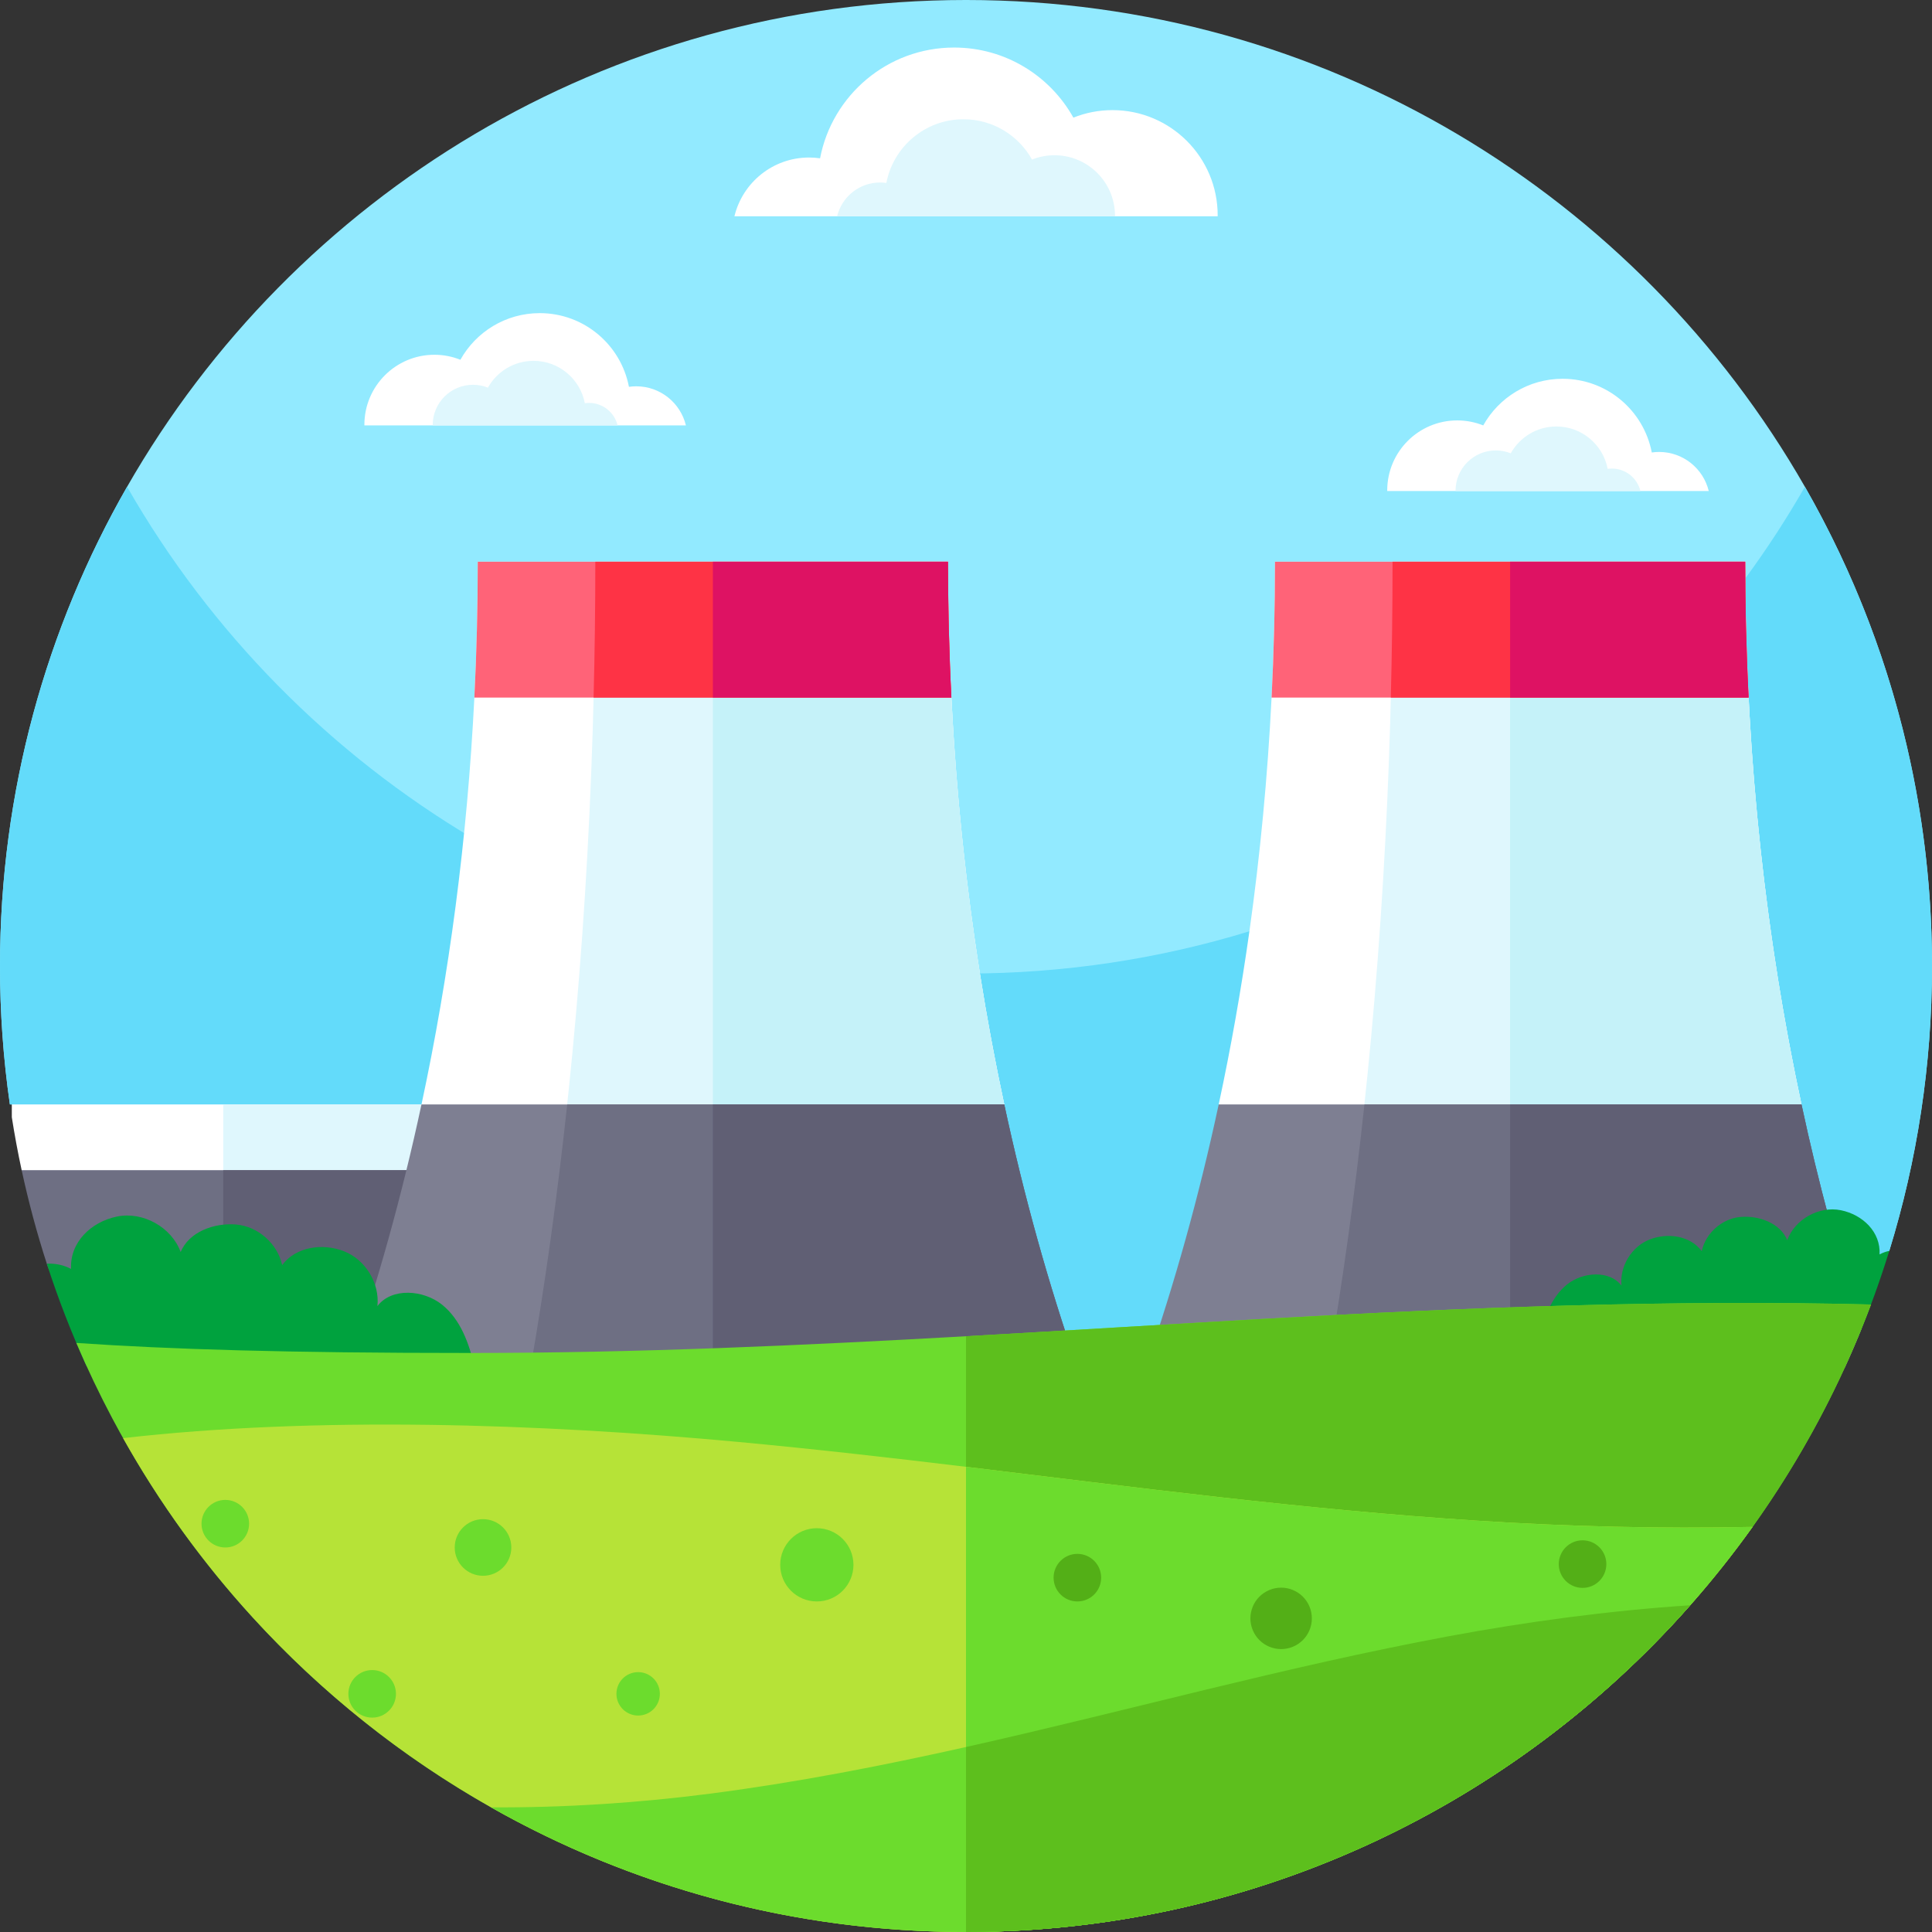 <svg id="Capa_1" enable-background="new 0 0 512 512" height="512" viewBox="0 0 512 512" width="512" xmlns="http://www.w3.org/2000/svg"><rect x="0" y="0" width="512" height="512" fill="#333333" stroke="none"/><g><path d="m512 256c0 26.27-3.96 51.62-11.32 75.49l-8.98 6.63c-137.78 101.64-327.62 94.15-456.97-18.03l-31.6-27.41-.51.01c-.89-6.14-1.55-12.35-1.99-18.63-.42-5.96-.63-11.99-.63-18.06 0-46.22 12.25-89.57 33.68-127 44.12-77.07 127.16-129 222.32-129s178.2 51.93 222.32 129c12.98 22.67 22.59 47.52 28.15 73.86 3.46 16.36 5.35 33.28 5.52 50.62.01.84.01 1.68.01 2.52z" fill="#92eaff"/><g><path d="m512 256c0 26.28-3.96 51.63-11.32 75.49l-8.98 6.63c-137.78 101.64-327.62 94.15-456.97-18.03l-31.6-27.41-.51.01c-1.73-11.98-2.62-24.23-2.62-36.69 0-46.22 12.25-89.57 33.68-127 44.12 77.07 127.16 129 222.32 129 26.14 0 51.36-3.92 75.11-11.2 12.23-3.75 24.07-8.39 35.44-13.84 11.74-5.63 22.98-12.12 33.64-19.41 24.04-16.41 45.12-36.8 62.32-60.25.01 0 .01-.01.01-.01v-.01c5.71-7.77 10.99-15.87 15.8-24.28 21.43 37.43 33.68 80.78 33.68 127z" fill="#63dbfa"/></g><g><g><g><g><path d="m115.18 292.68v17.44c-29.32 32.32-80.12 32.32-109.44-.01-1-4.63-1.87-9.31-2.61-14.03v-3.4z" fill="#fff"/><path d="m115.18 292.68v17.44c-14.98 16.51-35.56 24.58-56.02 24.23v-41.67z" fill="#dff7fd"/><path d="m115.19 310.11v34.82h-89.005c-6.248 0-11.832-3.993-13.752-9.939-.011-.034-.022-.068-.033-.101-2.62-8.09-4.84-16.36-6.66-24.78z" fill="#6e6f83"/><path d="m59.156 310.114h56.03v34.817h-56.03z" fill="#605f74"/></g><g><path d="m266.14 292.68-1.41 1.54c-41.22 45.33-112.73 44.61-153.03-1.54 7.33-34.14 12.14-70.28 14.01-107.81.6-11.86.9-23.88.9-36.01h124.62c0 12.13.3 24.15.9 36.01 1.87 37.53 6.68 73.67 14.01 107.81z" fill="#fff"/><path d="m266.14 292.68-1.41 1.54c-30.82 33.89-78.56 42.04-117.54 24.71 6.8-52.11 10.58-109.62 10.58-170.07h93.46c0 50.46 5.26 98.88 14.91 143.82z" fill="#dff7fd"/><path d="m266.14 292.68-1.41 1.54c-20.36 22.39-48.09 33.54-75.81 33.54v-178.9h62.31c0 50.46 5.26 98.88 14.91 143.82z" fill="#c5f2f9"/><path d="m252.129 184.87h-126.419c.597-11.861.903-23.876.903-36.01h124.612c0 2.642.017 5.283.051 7.908.017 2.13.051 4.278.102 6.408-.017.102 0 .204 0 .307.034 1.789.068 3.579.136 5.351.051 2.164.119 4.312.204 6.459 0 .307.017.596.034.903.104 2.897.223 5.794.377 8.674z" fill="#ff6378"/><path d="m252.129 184.87h-94.823c.307-11.861.46-23.876.46-36.01h93.459c0 2.642.017 5.283.051 7.908.017 2.147.051 4.278.102 6.408-.017.102 0 .204 0 .307.034 1.789.068 3.579.136 5.351.051 2.164.119 4.312.204 6.459 0 .307.017.596.034.903.104 2.897.223 5.794.377 8.674z" fill="#fe3345"/><path d="m252.129 184.87h-63.21v-36.01h62.306c0 12.134.307 24.149.904 36.01z" fill="#de1263"/><path d="m285.514 362.365h-193.19c7.652-22.053 14.162-45.349 19.377-69.685h154.436c5.215 24.335 11.725 47.632 19.377 69.685z" fill="#7e7f92"/><path d="m285.514 362.365h-144.892c3.835-22.053 7.073-45.366 9.697-69.685h115.819c5.214 24.335 11.724 47.632 19.376 69.685z" fill="#6e6f83"/><path d="m285.514 362.365h-96.595v-69.685h77.218c5.215 24.335 11.725 47.632 19.377 69.685z" fill="#605f74"/></g><g><path d="m477.41 292.68c-43.87 39.59-110.57 39.59-154.44 0 3.21-14.93 5.93-30.24 8.14-45.88 2.83-20.13 4.82-40.81 5.87-61.93.6-11.86.91-23.88.91-36.01h124.61c0 1.48 0 2.96.01 4.44.07 10.63.37 21.16.89 31.57 1.88 37.53 6.68 73.67 14.01 107.81z" fill="#fff"/><path d="m477.41 292.68c-33.03 29.8-78.99 37.17-118.41 22.1 3.3-26.06 5.85-53.43 7.55-81.82 1.64-27.19 2.49-55.31 2.49-84.1h93.46c0 1.48 0 2.95.02 4.42v.01c.29 48.87 5.52 95.77 14.89 139.39z" fill="#dff7fd"/><path d="m477.41 292.68c-21.93 19.8-49.58 29.69-77.22 29.69v-173.51h62.31c0 1.48 0 2.96.02 4.43.29 48.87 5.52 95.77 14.89 139.39z" fill="#c5f2f9"/><path d="m463.402 184.87h-126.419c.597-11.861.903-23.876.903-36.01h124.612c0 2.642.017 5.283.051 7.908.017 2.13.051 4.278.102 6.408-.017.102 0 .204 0 .307.034 1.789.068 3.579.136 5.351.051 2.164.119 4.312.204 6.459 0 .307.017.596.034.903.104 2.897.224 5.794.377 8.674z" fill="#ff6378"/><path d="m463.402 184.87h-94.823c.307-11.861.46-23.876.46-36.01h93.459c0 2.642.017 5.283.051 7.908.017 2.147.051 4.278.102 6.408-.017.102 0 .204 0 .307.034 1.789.068 3.579.136 5.351.051 2.164.119 4.312.204 6.459 0 .307.017.596.034.903.104 2.897.224 5.794.377 8.674z" fill="#fe3345"/><path d="m463.402 184.87h-63.21v-36.01h62.306c.001 12.134.308 24.149.904 36.01z" fill="#de1263"/><path d="m493.34 352.1c-.28.68-.56 1.36-.84 2.04-1.15 2.76-2.34 5.5-3.59 8.22h-185.31c7.65-22.05 14.16-45.34 19.37-69.68h154.44c4.42 20.6 9.76 40.44 15.93 59.42z" fill="#7e7f92"/><path d="m493.34 352.1c-.28.68-.56 1.36-.84 2.04-1.15 2.76-2.34 5.5-3.59 8.22h-137.01c3.83-22.05 7.07-45.36 9.69-69.68h115.82c4.42 20.6 9.76 40.44 15.93 59.42z" fill="#6e6f83"/><path d="m493.34 352.1c-.28.68-.56 1.36-.84 2.04-1.15 2.76-2.34 5.5-3.59 8.22h-88.72v-69.68h77.22c4.42 20.6 9.76 40.44 15.93 59.42z" fill="#605f74"/></g></g><g fill="#00a23e"><path d="m125.71 362.06h-102.77c-4.01-8.8-7.54-17.87-10.54-27.17 2.22-.11 4.47.34 6.44 1.39-.39-7.01 5.27-12.47 12.15-13.88 6.88-1.42 14.48 2.82 16.89 9.41 2.18-5.38 8.93-7.8 14.71-7.3s10.97 5.08 12.18 10.75c3.64-4.88 10.72-5.88 16.39-3.66 5.68 2.21 9.49 8.46 8.86 14.52 3.81-4.98 12.22-4.3 17.11-.38s7.16 10.21 8.58 16.32z"/><path d="m500.68 331.49c-2.37 7.71-5.11 15.27-8.18 22.65h-84.44c1.2-5.14 3.11-10.44 7.23-13.75 4.12-3.3 11.21-3.87 14.42.32-.53-5.1 2.68-10.37 7.46-12.23s10.75-1.03 13.81 3.09c1.02-4.78 5.39-8.64 10.26-9.06 4.87-.43 10.56 1.62 12.39 6.15 2.04-5.56 8.44-9.12 14.24-7.93s10.56 5.79 10.23 11.7c.81-.43 1.68-.74 2.58-.94z"/></g></g><path d="m495.83 345.71c-11.55 30.88-28.9 58.94-50.72 82.84-46.66 51.1-113.74 83.22-188.32 83.45h-.79c-74.9 0-142.29-32.17-189.11-83.45-14.46-15.84-26.96-33.5-37.1-52.61-3.46-6.52-6.65-13.21-9.56-20.05 24.72 1.69 55.63 2.66 104.43 2.66 44.15 0 87.92-1.99 131.34-4.43 26.66-1.5 53.18-3.16 79.56-4.64 52.59-2.96 107.34-5.12 160.27-3.77z" fill="#6cdc2d"/><path d="m495.83 345.71c-7.89 21.1-18.49 40.89-31.38 58.93-5.15 7.21-10.67 14.14-16.52 20.77-.93 1.06-1.87 2.1-2.82 3.14-46.66 51.1-113.74 83.22-188.32 83.45h-.79v-157.88c26.66-1.5 53.18-3.16 79.56-4.64 52.59-2.96 107.34-5.12 160.27-3.77z" fill="#5dbf1d"/><path d="m464.45 404.64c-5.15 7.21-10.67 14.14-16.52 20.77-.93 1.06-1.87 2.1-2.82 3.14-46.66 51.1-113.74 83.22-188.32 83.45h-.79c-45.74 0-88.68-12-125.84-33.03-23.7-13.39-45.04-30.46-63.27-50.42-13.14-14.4-24.67-30.3-34.27-47.43 50.96-5.82 110.23-3.91 163.24 1.03 20.32 1.89 40.28 4.18 60.14 6.57 44.63 5.37 88.77 11.25 135.35 14.27 23.68 1.54 48.65 2.18 73.1 1.65z" fill="#b6e337"/><path d="m464.45 404.64c-5.15 7.21-10.67 14.14-16.52 20.77-.93 1.06-1.87 2.1-2.82 3.14-46.66 51.1-113.74 83.22-188.32 83.45h-.79v-123.28c44.63 5.37 88.77 11.25 135.35 14.27 23.68 1.54 48.65 2.18 73.1 1.65z" fill="#6cdc2d"/><path d="m447.93 425.41c-.93 1.06-1.87 2.1-2.82 3.14-46.66 51.1-113.74 83.22-188.32 83.45h-.79c-45.74 0-88.68-12-125.84-33.03 19.6.11 39.29-1.2 58.17-3.65 23.04-2.99 45.48-7.38 67.67-12.34 42.66-9.55 84.42-21.25 127.83-29.34 20.7-3.85 42.35-6.79 64.1-8.23z" fill="#6cdc2d"/><g><path d="m96.57 112.738c0-.056-.004-.111-.004-.167 0-10.248 8.308-18.555 18.555-18.555 2.435 0 4.757.474 6.888 1.326 4.115-7.371 11.988-12.359 21.029-12.359 11.742 0 21.514 8.409 23.638 19.532.633-.091 1.28-.14 1.938-.14 6.384 0 11.732 4.419 13.162 10.364h-85.206z" fill="#fff"/><path d="m114.674 112.738c0-.032-.002-.064-.002-.096 0-5.893 4.777-10.67 10.67-10.67 1.4 0 2.736.272 3.96.762 2.366-4.239 6.893-7.107 12.092-7.107 6.752 0 12.371 4.835 13.593 11.231.364-.052.736-.081 1.114-.081 3.671 0 6.747 2.541 7.569 5.96h-48.996z" fill="#dff7fd"/></g><g><path d="m367.632 130.135c0-.056-.004-.111-.004-.167 0-10.248 8.308-18.555 18.556-18.555 2.435 0 4.757.474 6.888 1.326 4.115-7.371 11.988-12.359 21.029-12.359 11.742 0 21.514 8.409 23.638 19.532.633-.091 1.28-.14 1.938-.14 6.384 0 11.733 4.419 13.162 10.364h-85.207z" fill="#fff"/><path d="m385.736 130.135c0-.032-.002-.064-.002-.096 0-5.893 4.777-10.67 10.67-10.67 1.4 0 2.736.272 3.96.762 2.366-4.239 6.893-7.107 12.092-7.107 6.752 0 12.371 4.835 13.592 11.231.364-.052.736-.081 1.114-.081 3.671 0 6.746 2.541 7.569 5.96h-48.995z" fill="#dff7fd"/></g><g><path d="m322.692 57.322c0-.084.006-.167.006-.251 0-15.402-12.486-27.888-27.888-27.888-3.659 0-7.15.712-10.351 1.993-6.184-11.079-18.017-18.575-31.606-18.575-17.647 0-32.335 12.638-35.527 29.355-.952-.137-1.924-.211-2.913-.211-9.594 0-17.633 6.642-19.782 15.577z" fill="#fff"/><path d="m295.482 57.322c0-.049.004-.096.004-.145 0-8.857-7.18-16.036-16.036-16.036-2.104 0-4.112.409-5.952 1.146-3.556-6.371-10.36-10.681-18.174-10.681-10.147 0-18.593 7.267-20.429 16.88-.547-.078-1.106-.121-1.675-.121-5.517 0-10.139 3.819-11.375 8.957z" fill="#dff7fd"/></g><path d="m447.93 425.41c-.93 1.06-1.87 2.1-2.82 3.14-46.66 51.1-113.74 83.22-188.32 83.45h-.79v-49.02c42.66-9.55 84.42-21.25 127.83-29.34 20.7-3.85 42.35-6.79 64.1-8.23z" fill="#5dbf1d"/><g fill="#6cdc2d"><path d="m66.012 403.794c0 3.481-2.822 6.304-6.304 6.304-3.481 0-6.304-2.822-6.304-6.304s2.822-6.304 6.304-6.304c3.481.001 6.304 2.823 6.304 6.304z"/><path d="m104.932 448.884c0 3.481-2.822 6.304-6.304 6.304s-6.304-2.822-6.304-6.304c0-3.481 2.822-6.304 6.304-6.304s6.304 2.823 6.304 6.304z"/><circle cx="128.005" cy="410.098" r="7.501"/><path d="m174.868 448.884c0 3.178-2.576 5.754-5.754 5.754s-5.754-2.576-5.754-5.754 2.576-5.754 5.754-5.754 5.754 2.576 5.754 5.754z"/></g><ellipse cx="339.336" cy="428.943" fill="#53af17" rx="8.138" ry="8.137" transform="matrix(.924 -.383 .383 .924 -138.319 162.509)"/><circle cx="216.468" cy="414.695" fill="#6cdc2d" r="9.704"/><path d="m291.819 418.095c0 3.481-2.822 6.304-6.304 6.304-3.481 0-6.304-2.822-6.304-6.304 0-3.481 2.822-6.304 6.304-6.304 3.482.001 6.304 2.823 6.304 6.304z" fill="#53af17"/><path d="m425.699 414.502c0 3.481-2.822 6.304-6.304 6.304-3.481 0-6.304-2.822-6.304-6.304 0-3.481 2.822-6.304 6.304-6.304 3.481 0 6.304 2.823 6.304 6.304z" fill="#53af17"/></g></g></svg>